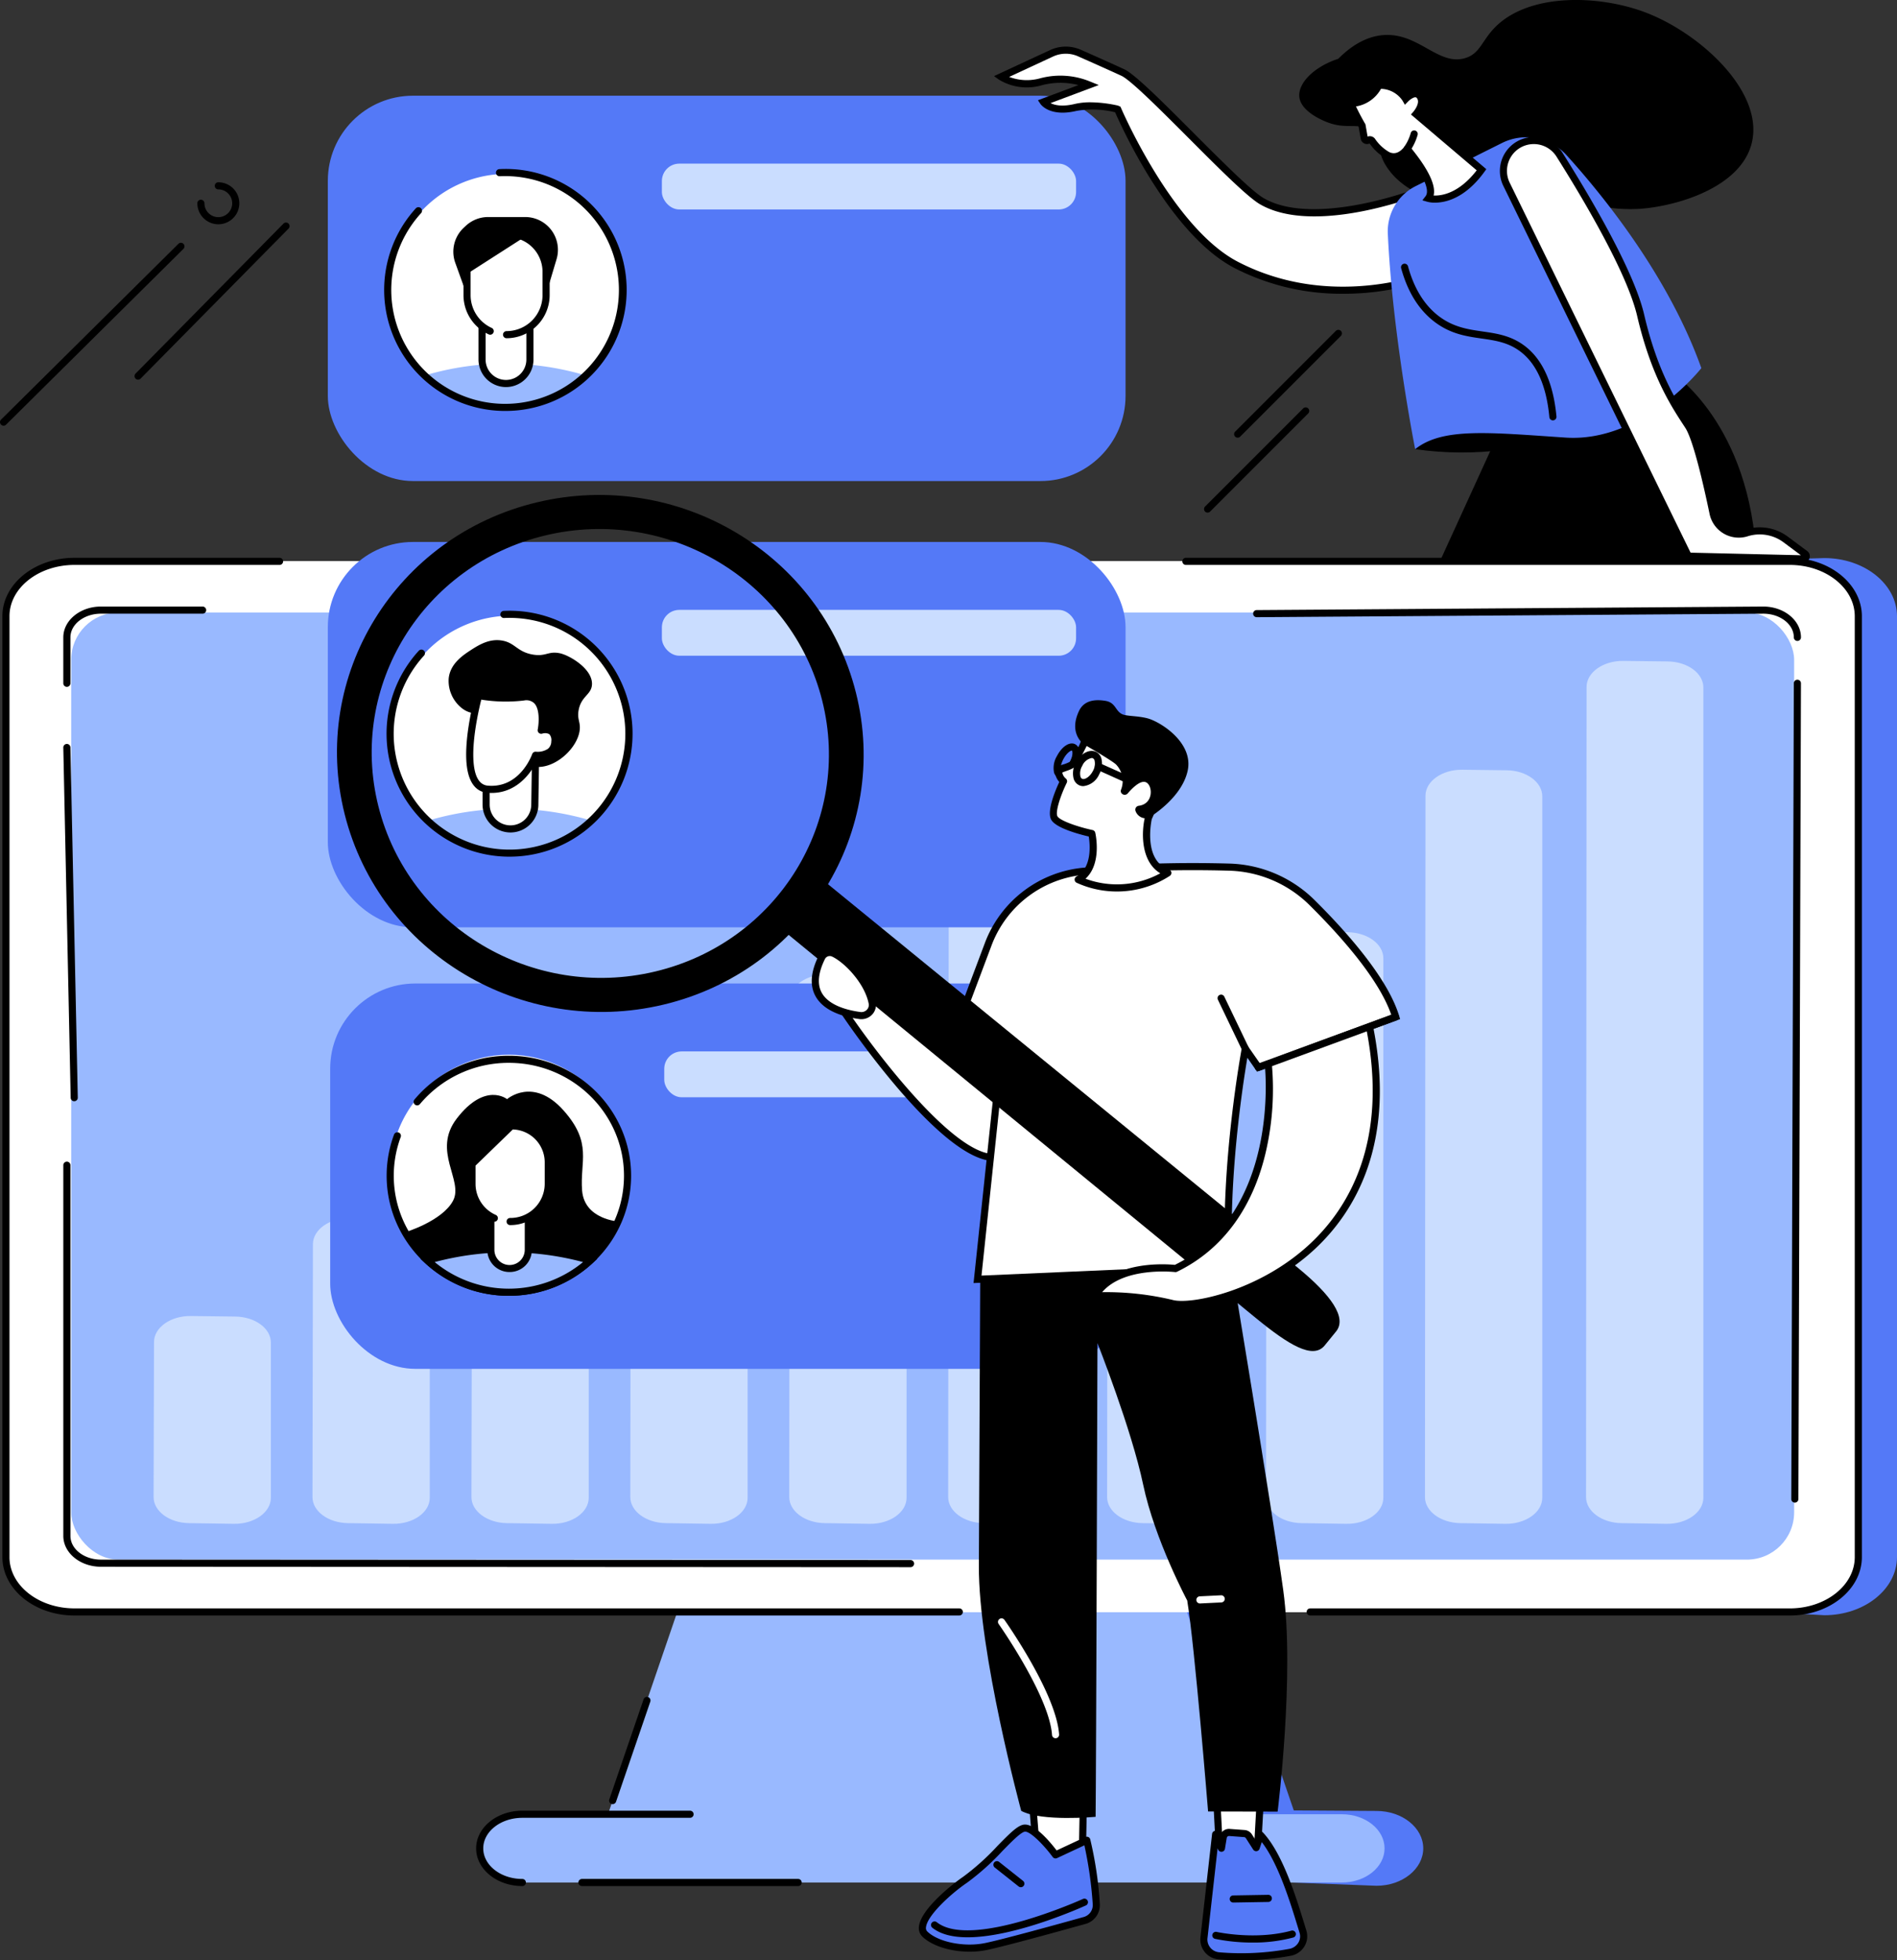 <svg xmlns="http://www.w3.org/2000/svg" width="426.642" height="440.718" viewBox="0 0 426.642 440.718">
  <rect x="0" y="0" width="426.642" height="440.718" fill="#333333" stroke="none"/>
  <g id="Performance_rating" data-name="Performance rating" transform="translate(-2448.458 -192.109)">
    <g id="Group_97" data-name="Group 97" transform="translate(2448.992 317.511)">
      <g id="Group_77" data-name="Group 77" transform="translate(0 0)">
        <path id="Path_152" data-name="Path 152" d="M2507,439.025l378.875-11.7c9.011,0,16.341,5.863,16.341,13.069V651.92c0,7.206-7.33,13.069-16.341,13.069l-136.9-7.416,17.576,51.3,18.6.117c5.8,0,10.517,3.773,10.517,8.411s-4.717,8.411-10.517,8.411l-155.743-5.941c-5.8,0,5.053-54.887,5.053-54.887S2497.991,439.025,2507,439.025Z" transform="translate(-2476.11 -427.265)" fill="#5479f7"/>
        <path id="Path_153" data-name="Path 153" d="M2726.944,822.2h96.615l27.409,80.007H2699.536Z" transform="translate(-2566.147 -611.513)" fill="#99b9ff"/>
        <path id="Path_154" data-name="Path 154" d="M2665.379,664.9h-199c-8.515,0-15.417-5.52-15.417-12.33V441.041c0-6.809,6.9-12.33,15.417-12.33h385.775c8.515,0,15.417,5.521,15.417,12.33V652.566c0,6.81-6.9,12.33-15.417,12.33H2665.379Z" transform="translate(-2450.159 -427.911)" fill="#fff"/>
        <path id="Path_155" data-name="Path 155" d="M2660.312,956.781h184.323c5.3,0,9.593,3.435,9.593,7.672s-4.295,7.672-9.593,7.672H2660.312c-5.3,0-9.593-3.435-9.593-7.672S2655.015,956.781,2660.312,956.781Z" transform="translate(-2543.369 -674.312)" fill="#99b9ff"/>
        <g id="Group_76" data-name="Group 76" transform="translate(136.459 256.11)">
          <path id="Path_156" data-name="Path 156" d="M2706.792,931.344l7.7-22.48Z" transform="translate(-2705.992 -908.064)" fill="#fff"/>
          <path id="Path_157" data-name="Path 157" d="M2706.092,931.444a.8.8,0,0,1-.757-1.06l7.7-22.48a.8.8,0,1,1,1.513.518l-7.7,22.48A.8.8,0,0,1,2706.092,931.444Z" transform="translate(-2705.292 -907.363)"/>
        </g>
        <path id="Path_158" data-name="Path 158" d="M2659.613,972.225c-5.731,0-10.393-3.8-10.393-8.472s4.662-8.472,10.393-8.472h37.718a.8.8,0,0,1,0,1.6h-37.718c-4.849,0-8.792,3.083-8.792,6.872s3.944,6.872,8.792,6.872a.8.8,0,0,1,0,1.6Z" transform="translate(-2542.669 -673.612)"/>
        <path id="Path_159" data-name="Path 159" d="M2741.761,985.648h-48.622a.8.8,0,0,1,0-1.6h48.622a.8.8,0,1,1,0,1.6Z" transform="translate(-2562.789 -687.035)"/>
        <path id="Path_160" data-name="Path 160" d="M2665.379,664.9h-199c-8.515,0-15.417-5.52-15.417-12.33V441.041c0-6.809,6.9-12.33,15.417-12.33h385.775c8.515,0,15.417,5.521,15.417,12.33V652.566c0,6.81-6.9,12.33-15.417,12.33H2665.379Z" transform="translate(-2450.159 -427.911)" fill="#fff"/>
        <path id="Path_161" data-name="Path 161" d="M2665.379,664.9h-199c-8.515,0-15.417-5.52-15.417-12.33V441.041c0-6.809,6.9-12.33,15.417-12.33h385.775c8.515,0,15.417,5.521,15.417,12.33V652.566c0,6.81-6.9,12.33-15.417,12.33H2665.379Z" transform="translate(-2450.159 -427.911)" fill="#fff"/>
        <path id="Path_162" data-name="Path 162" d="M3083.6,665H2975.745a.8.8,0,0,1,0-1.6H3083.6c8.06,0,14.618-5.172,14.618-11.53V440.341c0-6.358-6.558-11.53-14.618-11.53H2947.788a.8.8,0,0,1,0-1.6H3083.6c8.942,0,16.218,5.89,16.218,13.13V651.867C3099.82,659.107,3092.544,665,3083.6,665Z" transform="translate(-2681.61 -427.211)"/>
        <path id="Path_163" data-name="Path 163" d="M2664.679,665h-199c-8.942,0-16.217-5.89-16.217-13.13V440.341c0-7.24,7.276-13.13,16.217-13.13H2511.8a.8.8,0,0,1,0,1.6h-46.126c-8.06,0-14.617,5.172-14.617,11.53V651.867c0,6.358,6.557,11.53,14.617,11.53h199a.8.8,0,1,1,0,1.6Z" transform="translate(-2449.459 -427.211)"/>
      </g>
      <g id="Group_80" data-name="Group 80" transform="translate(13.704 10.96)">
        <g id="Group_78" data-name="Group 78" transform="translate(1.775 1.336)">
          <rect id="Rectangle_6" data-name="Rectangle 6" width="387.494" height="212.926" rx="10.63" fill="#99b9ff"/>
        </g>
        <g id="Group_79" data-name="Group 79">
          <path id="Path_164" data-name="Path 164" d="M2665.7,772.885h0l-182.08-.094c-4.668,0-8.466-3.109-8.466-6.931V682.516a.8.8,0,1,1,1.6,0V765.86c0,2.939,3.081,5.331,6.866,5.331l182.08.094a.8.8,0,0,1,0,1.6Z" transform="translate(-2475.151 -556.925)"/>
          <path id="Path_165" data-name="Path 165" d="M3204.545,663.6h0a.8.8,0,0,1-.8-.8l.575-183.4a.791.791,0,0,1,.8-.8.8.8,0,0,1,.8.8l-.575,183.4A.8.8,0,0,1,3204.545,663.6Z" transform="translate(-2815.118 -462.151)"/>
          <path id="Path_166" data-name="Path 166" d="M3099.247,455.49a.8.8,0,0,1-.8-.8c0-2.939-3.08-5.33-6.866-5.33l-113.931.792h-.005a.8.8,0,0,1-.006-1.6l113.937-.792c4.674,0,8.472,3.109,8.472,6.93A.8.8,0,0,1,3099.247,455.49Z" transform="translate(-2709.245 -447.759)"/>
          <path id="Path_167" data-name="Path 167" d="M2475.951,465.811a.8.8,0,0,1-.8-.8V454.689c0-3.821,3.8-6.93,8.466-6.93h22.865a.8.8,0,1,1,0,1.6h-22.865c-3.785,0-6.866,2.391-6.866,5.33v10.321A.8.8,0,0,1,2475.951,465.811Z" transform="translate(-2475.151 -447.759)"/>
          <path id="Path_168" data-name="Path 168" d="M2477.608,585.988a.8.8,0,0,1-.8-.783l-1.657-78.724a.8.8,0,0,1,1.6-.034l1.657,78.724a.8.8,0,0,1-.783.817Z" transform="translate(-2475.151 -474.778)"/>
        </g>
      </g>
      <g id="Group_96" data-name="Group 96" transform="translate(34.01 23.178)">
        <g id="Group_81" data-name="Group 81" transform="translate(0 147.277)">
          <path id="Path_169" data-name="Path 169" d="M2531.281,793.5l-10.092-.154c-4.434-.068-7.978-2.677-7.969-5.868l.094-34.851c.009-3.269,3.734-5.9,8.277-5.845l10,.119c4.443.053,8.006,2.657,8.006,5.855v34.891C2539.594,790.929,2535.843,793.568,2531.281,793.5Z" transform="translate(-2513.22 -746.779)" fill="#caddff"/>
        </g>
        <g id="Group_82" data-name="Group 82" transform="translate(35.738 125.277)">
          <path id="Path_170" data-name="Path 170" d="M2598.287,774.253l-10.1-.154c-4.433-.068-7.975-2.674-7.969-5.864l.1-56.852c.006-3.27,3.732-5.9,8.277-5.849l9.992.12c4.443.053,8.006,2.656,8.006,5.853V768.4C2606.6,771.685,2602.849,774.322,2598.287,774.253Z" transform="translate(-2580.221 -705.533)" fill="#caddff"/>
        </g>
        <g id="Group_83" data-name="Group 83" transform="translate(71.483 136.999)">
          <path id="Path_171" data-name="Path 171" d="M2665.3,784.507l-10.094-.154c-4.433-.068-7.976-2.675-7.969-5.866l.1-45.13c.007-3.27,3.733-5.9,8.277-5.848l9.994.12c4.443.053,8.006,2.657,8.006,5.854v45.169C2673.612,781.937,2669.861,784.576,2665.3,784.507Z" transform="translate(-2647.235 -727.509)" fill="#caddff"/>
        </g>
        <g id="Group_85" data-name="Group 85" transform="translate(107.22 93.356)">
          <g id="Group_84" data-name="Group 84">
            <path id="Path_172" data-name="Path 172" d="M2732.3,746.328l-10.1-.154c-4.431-.068-7.973-2.673-7.969-5.862l.111-88.773c0-3.271,3.731-5.906,8.277-5.852l9.989.12c4.443.053,8.005,2.658,8.005,5.856v88.813C2740.617,743.761,2736.866,746.4,2732.3,746.328Z" transform="translate(-2714.235 -645.688)" fill="#caddff"/>
          </g>
        </g>
        <g id="Group_86" data-name="Group 86" transform="translate(142.962 70.498)">
          <path id="Path_173" data-name="Path 173" d="M2799.313,726.332l-10.1-.154c-4.43-.068-7.972-2.672-7.969-5.861l.114-111.631c0-3.272,3.73-5.907,8.276-5.853l9.987.12c4.443.053,8.006,2.654,8.006,5.851V720.477C2807.627,723.76,2803.876,726.4,2799.313,726.332Z" transform="translate(-2781.243 -602.833)" fill="#caddff"/>
        </g>
        <g id="Group_88" data-name="Group 88" transform="translate(178.704 53.5)">
          <g id="Group_87" data-name="Group 87">
            <path id="Path_174" data-name="Path 174" d="M2866.323,711.463l-10.1-.154c-4.43-.068-7.972-2.672-7.969-5.86l.115-128.628c0-3.272,3.73-5.908,8.277-5.854l9.987.12c4.443.053,8.006,2.655,8.006,5.852V705.607C2874.636,708.891,2870.885,711.533,2866.323,711.463Z" transform="translate(-2848.252 -570.967)" fill="#caddff"/>
          </g>
        </g>
        <g id="Group_89" data-name="Group 89" transform="translate(214.448 90.756)">
          <path id="Path_175" data-name="Path 175" d="M2933.334,744.054l-10.1-.154c-4.431-.068-7.973-2.673-7.969-5.861l.112-91.373c0-3.271,3.73-5.906,8.277-5.851l9.988.119c4.443.053,8.006,2.659,8.006,5.856V738.2C2941.648,741.486,2937.9,744.123,2933.334,744.054Z" transform="translate(-2915.265 -640.813)" fill="#caddff"/>
        </g>
        <g id="Group_91" data-name="Group 91" transform="translate(250.19 60.88)">
          <g id="Group_90" data-name="Group 90">
            <path id="Path_176" data-name="Path 176" d="M3000.344,717.919l-10.1-.154c-4.43-.068-7.972-2.672-7.969-5.86l.115-121.249c0-3.271,3.73-5.907,8.277-5.852l9.987.12c4.443.053,8.005,2.658,8.005,5.856v121.29C3008.657,715.352,3004.907,717.988,3000.344,717.919Z" transform="translate(-2982.273 -584.802)" fill="#caddff"/>
          </g>
        </g>
        <g id="Group_93" data-name="Group 93" transform="translate(285.931 24.467)">
          <g id="Group_92" data-name="Group 92">
            <path id="Path_177" data-name="Path 177" d="M3067.353,686.066l-10.1-.154c-4.43-.068-7.972-2.672-7.969-5.86l.117-157.661c0-3.272,3.729-5.908,8.277-5.853l9.985.12c4.443.053,8.006,2.658,8.006,5.855v157.7C3075.667,683.5,3071.916,686.135,3067.353,686.066Z" transform="translate(-3049.281 -516.536)" fill="#caddff"/>
          </g>
        </g>
        <g id="Group_95" data-name="Group 95" transform="translate(322.158)">
          <g id="Group_94" data-name="Group 94">
            <path id="Path_178" data-name="Path 178" d="M3135.271,664.662l-10.1-.154c-4.43-.068-7.971-2.671-7.969-5.859l.118-182.129c0-3.272,3.73-5.908,8.277-5.854l9.984.12c4.443.053,8.006,2.657,8.006,5.853v182.17C3143.583,662.092,3139.833,664.731,3135.271,664.662Z" transform="translate(-3117.198 -470.665)" fill="#caddff"/>
          </g>
        </g>
      </g>
    </g>
    <g id="Group_108" data-name="Group 108" transform="translate(2522.187 213.625)">
      <g id="Group_100" data-name="Group 100">
        <rect id="Rectangle_7" data-name="Rectangle 7" width="179.411" height="86.631" rx="19.15" fill="#5479f7"/>
        <rect id="Rectangle_8" data-name="Rectangle 8" width="93.155" height="10.308" rx="3.918" transform="translate(75.131 15.27)" fill="#caddff"/>
        <g id="Group_99" data-name="Group 99" transform="translate(12.685 16.478)">
          <path id="Path_179" data-name="Path 179" d="M2613,291.575a26.242,26.242,0,1,1,26.242,26.264A26.253,26.253,0,0,1,2613,291.575Z" transform="translate(-2611.646 -264.259)" fill="#fff"/>
          <path id="Path_180" data-name="Path 180" d="M2627.561,348.039a26.37,26.37,0,0,0,36.215,0,63.276,63.276,0,0,0-36.215,0Z" transform="translate(-2618.442 -301.626)" fill="#99b9ff"/>
          <g id="Group_98" data-name="Group 98" transform="translate(15.543 10.798)">
            <path id="Path_181" data-name="Path 181" d="M2659.745,284.756a7.36,7.36,0,0,0-3.989-1.173h-8.329a7.365,7.365,0,0,0-5.012,1.969l-.457.424a7.364,7.364,0,0,0-1.917,7.9l2.738,7.6,17.56-.11,2.478-8.3A7.367,7.367,0,0,0,2659.745,284.756Z" transform="translate(-2639.604 -283.583)"/>
            <path id="Path_182" data-name="Path 182" d="M2658.244,292.114l-.017-.008-12.844,8.234v4.779a8.869,8.869,0,0,0,3.374,6.966v7.522a5.384,5.384,0,0,0,10.769,0v-7.318a8.875,8.875,0,0,0,3.636-7.17v-5.235A8.593,8.593,0,0,0,2658.244,292.114Z" transform="translate(-2642.301 -287.56)" fill="#fff"/>
            <path id="Path_183" data-name="Path 183" d="M2656.393,343.4a6.191,6.191,0,0,1-6.184-6.184v-7.365h1.6v7.365a4.584,4.584,0,0,0,9.168,0v-7.134h1.6v7.134A6.191,6.191,0,0,1,2656.393,343.4Z" transform="translate(-2644.552 -305.174)"/>
            <path id="Path_184" data-name="Path 184" d="M2653.573,313.395a.8.8,0,0,1,0-1.6,8.1,8.1,0,0,0,8.089-8.089v-5.235a7.8,7.8,0,0,0-7.792-7.792h-8.386v13.028a8.112,8.112,0,0,0,4.741,7.367.8.8,0,1,1-.663,1.457,9.716,9.716,0,0,1-5.678-8.823V289.878a.8.8,0,0,1,.8-.8h9.186a9.4,9.4,0,0,1,9.392,9.393v5.235A9.7,9.7,0,0,1,2653.573,313.395Z" transform="translate(-2641.601 -286.147)"/>
          </g>
          <path id="Path_185" data-name="Path 185" d="M2637.658,317.731c-.2,0-.4,0-.6-.006a27.2,27.2,0,0,1-19.49-45.54.8.8,0,0,1,1.181,1.081,25.6,25.6,0,1,0,17.682-8.3.8.8,0,0,1-.074-1.6,27.2,27.2,0,1,1,1.3,54.362Z" transform="translate(-2610.464 -263.339)"/>
        </g>
      </g>
      <g id="Group_104" data-name="Group 104" transform="translate(0 100.325)">
        <rect id="Rectangle_9" data-name="Rectangle 9" width="179.411" height="86.631" rx="19.15" fill="#5479f7"/>
        <rect id="Rectangle_10" data-name="Rectangle 10" width="93.155" height="10.308" rx="3.918" transform="translate(75.131 15.27)" fill="#caddff"/>
        <g id="Group_103" data-name="Group 103" transform="translate(13.232 15.467)">
          <path id="Path_186" data-name="Path 186" d="M2614.042,478.228a26.693,26.693,0,1,1,26.694,26.716,26.7,26.7,0,0,1-26.694-26.716Z" transform="translate(-2612.681 -450.456)" fill="#fff"/>
          <path id="Path_187" data-name="Path 187" d="M2628.857,535.663a26.822,26.822,0,0,0,36.837,0,64.366,64.366,0,0,0-36.837,0Z" transform="translate(-2619.594 -488.466)" fill="#99b9ff"/>
          <g id="Group_102" data-name="Group 102" transform="translate(13.918 6.606)">
            <path id="Path_188" data-name="Path 188" d="M2660.066,478.776l-.016-.008-13.065,8.375V492a9.021,9.021,0,0,0,3.432,7.085v7.651a5.477,5.477,0,1,0,10.954,0V499.3a9.027,9.027,0,0,0,3.7-7.293v-5.326A8.742,8.742,0,0,0,2660.066,478.776Z" transform="translate(-2641.971 -469.78)" fill="#fff"/>
            <path id="Path_189" data-name="Path 189" d="M2658.2,527.784a6.284,6.284,0,0,1-6.277-6.277v-7.491h1.6v7.491a4.677,4.677,0,0,0,9.354,0l.166-11.092,1.6.024-.166,11.081A6.282,6.282,0,0,1,2658.2,527.784Z" transform="translate(-2644.273 -484.546)"/>
            <path id="Path_190" data-name="Path 190" d="M2645.664,483.584c-.8.517-.654,2.392-.644,2.393s1.715-4.391-.067-6.634c-1.033-1.3-2.251-.638-4.116-1.94a7.818,7.818,0,0,1-3.214-6.923c.366-3.334,3.257-5.211,5.08-6.395s3.986-2.41,6.515-2.129c3.3.368,3.633,2.565,7.3,3.2,2.983.514,3.43-.824,6.054-.3,2.188.433,7.531,3.557,7.264,7.115-.17,2.258-2.433,2.527-3,5.711-.341,1.911.348,2.519.274,4.091-.185,3.9-4.828,8.543-9.205,8.655C2651.966,490.575,2647.561,482.359,2645.664,483.584Z" transform="translate(-2637.584 -461.917)"/>
            <g id="Group_101" data-name="Group 101" transform="translate(3.963 11.649)">
              <path id="Path_191" data-name="Path 191" d="M2661.317,498.687s4.178.469,4.344-3.1-3.068-2.526-3.068-2.526,1.662-8.156-3.96-7.479a33.093,33.093,0,0,1-10.1-.325s-2.2,7.937-2,14.07c.121,3.7,1.114,6.741,3.991,6.99,7.877.683,10.8-7.629,10.8-7.629Z" transform="translate(-2645.714 -484.456)" fill="#fff"/>
              <path id="Path_192" data-name="Path 192" d="M2650.725,506.456c-.317,0-.642-.014-.976-.043-2.044-.177-4.524-1.667-4.721-7.761-.2-6.184,1.94-13.981,2.031-14.31a.8.8,0,0,1,.945-.567,32.646,32.646,0,0,0,9.835.312,4.089,4.089,0,0,1,3.7,1.165c1.521,1.649,1.466,4.571,1.3,6.163a2.936,2.936,0,0,1,1.841.556,3.286,3.286,0,0,1,1.081,2.952,3.755,3.755,0,0,1-1.282,2.808,5.323,5.323,0,0,1-3.335,1.075C2660.32,500.651,2657.212,506.456,2650.725,506.456Zm-2.31-20.975c-.521,2.066-1.948,8.23-1.789,13.119.129,3.95,1.226,6.043,3.26,6.219.287.025.568.037.841.037,6.525,0,9.027-6.832,9.135-7.135a.8.8,0,0,1,.841-.529h0a4.166,4.166,0,0,0,2.739-.682,2.194,2.194,0,0,0,.719-1.661,1.967,1.967,0,0,0-.454-1.606,2.042,2.042,0,0,0-1.569-.122.8.8,0,0,1-1.03-.921c.233-1.154.554-4.458-.747-5.865a2.55,2.55,0,0,0-2.333-.66A34.807,34.807,0,0,1,2648.416,485.481Z" transform="translate(-2645.014 -483.756)"/>
            </g>
          </g>
          <path id="Path_193" data-name="Path 193" d="M2639.128,504.819a27.638,27.638,0,0,1-20.414-46.294.8.8,0,0,1,1.181,1.081,26.05,26.05,0,1,0,18-8.445.8.8,0,1,1-.075-1.6,27.644,27.644,0,1,1,1.313,55.256Z" transform="translate(-2611.491 -449.533)"/>
        </g>
      </g>
      <g id="Group_107" data-name="Group 107" transform="translate(0.531 199.589)">
        <rect id="Rectangle_11" data-name="Rectangle 11" width="179.411" height="86.631" rx="19.15" fill="#5479f7"/>
        <rect id="Rectangle_12" data-name="Rectangle 12" width="93.155" height="10.308" rx="3.918" transform="translate(75.131 15.27)" fill="#caddff"/>
        <g id="Group_106" data-name="Group 106" transform="translate(12.698 16.243)">
          <path id="Path_194" data-name="Path 194" d="M2612.985,664.769a26.694,26.694,0,1,1,26.689,26.182,26.439,26.439,0,0,1-26.689-26.182Z" transform="translate(-2612.185 -637.787)" fill="#fff"/>
          <path id="Path_195" data-name="Path 195" d="M2638.974,691.051c-15.157,0-27.489-12.1-27.489-26.982a26.457,26.457,0,0,1,1.663-9.262.8.8,0,0,1,1.5.558,24.867,24.867,0,0,0-1.562,8.7c0,14,11.614,25.381,25.889,25.381s25.889-11.386,25.889-25.381-11.614-25.382-25.889-25.382a26.02,26.02,0,0,0-20.007,9.273.8.8,0,1,1-1.226-1.028,27.618,27.618,0,0,1,21.233-9.845c15.158,0,27.489,12.1,27.489,26.982S2654.132,691.051,2638.974,691.051Z" transform="translate(-2611.485 -637.087)"/>
          <path id="Path_196" data-name="Path 196" d="M2628.7,721.074a27.038,27.038,0,0,0,36.616,0,65.161,65.161,0,0,0-36.616,0Z" transform="translate(-2619.516 -675.051)" fill="#99b9ff"/>
          <path id="Path_197" data-name="Path 197" d="M2659.634,704.7h0a4.173,4.173,0,0,1-4.213-4.132V679.492h8.425v21.072a4.173,4.173,0,0,1-4.212,4.132Z" transform="translate(-2631.986 -656.874)" fill="#fff"/>
          <path id="Path_198" data-name="Path 198" d="M2659.154,674.456c-.529-6.545,2.414-10.631-4.183-18.026-6.831-7.657-12.692-2.523-12.692-2.523s-4.885-3.979-11.3,4.341c-5.659,7.343,1.588,13.923-.848,18.494s-10.7,7.065-10.7,7.065,2.648,5.2,5.931,7.481h34.844s7.2-7.688,7.2-9.87C2667.415,681.417,2659.684,681,2659.154,674.456Z" transform="translate(-2615.196 -644.149)"/>
          <g id="Group_105" data-name="Group 105" transform="translate(7.614 42.598)">
            <path id="Path_199" data-name="Path 199" d="M2628.7,721.074a27.038,27.038,0,0,0,36.616,0,65.161,65.161,0,0,0-36.616,0Z" transform="translate(-2627.13 -717.649)" fill="#99b9ff"/>
            <path id="Path_200" data-name="Path 200" d="M2645.635,728.316a27.653,27.653,0,0,1-18.851-7.354l-1.023-.947,1.334-.405a65.959,65.959,0,0,1,37.082,0l1.334.405-1.024.947A27.653,27.653,0,0,1,2645.635,728.316Zm-16.681-7.58a26.257,26.257,0,0,0,33.363,0,64.73,64.73,0,0,0-33.363,0Z" transform="translate(-2625.76 -716.949)"/>
          </g>
          <path id="Path_201" data-name="Path 201" d="M2656.332,666.637h-.293l-8.573,8.454v4.636a8.379,8.379,0,0,0,4.243,7.258v7.581a4.213,4.213,0,0,0,8.425,0v-7.439a8.392,8.392,0,0,0,4.489-7.4v-4.957A8.214,8.214,0,0,0,2656.332,666.637Z" transform="translate(-2628.274 -650.875)" fill="#fff"/>
          <path id="Path_202" data-name="Path 202" d="M2658.934,716.8a4.979,4.979,0,0,1-5.013-4.932v-7.35a.8.8,0,1,1,1.6,0v7.35a3.413,3.413,0,0,0,6.825,0v-7.223a.8.8,0,0,1,1.6,0v7.223A4.978,4.978,0,0,1,2658.934,716.8Z" transform="translate(-2631.286 -668.178)"/>
          <path id="Path_203" data-name="Path 203" d="M2655.345,688.244a.8.8,0,0,1,0-1.6,7.707,7.707,0,0,0,7.779-7.616v-4.957a7.388,7.388,0,0,0-7.159-7.327h-.015l-8.384,8.129v4.155a7.63,7.63,0,0,0,4.554,6.933.8.8,0,0,1-.653,1.461,9.234,9.234,0,0,1-5.5-8.394v-4.494a.8.8,0,0,1,.243-.574l8.866-8.6a.8.8,0,0,1,.557-.226q.2,0,.4.009a8.984,8.984,0,0,1,8.69,8.925v4.957A9.309,9.309,0,0,1,2655.345,688.244Z" transform="translate(-2627.574 -650.175)"/>
        </g>
      </g>
    </g>
    <g id="Group_114" data-name="Group 114" transform="translate(2672.02 192.109)">
      <path id="Path_204" data-name="Path 204" d="M3015.582,229.029c4.458,7.607,14.921,9.1,17.268,9.367a27.454,27.454,0,0,0,18.481-4.852,36.623,36.623,0,0,0,21.752,5.5c8.259-.633,22.174-4.755,24.869-14.412,3.227-11.561-11.32-24.985-23.8-29.725-10.466-3.976-26.42-4.483-34.057,3.564-2.806,2.957-3.238,5.751-6.551,6.716-5.945,1.733-10.318-5.583-18.024-5.211-4.622.222-8.232,3.1-10.461,5.345-5.688,1.88-9.174,5.656-8.75,8.693.443,3.164,5.068,5.082,5.971,5.457,4.684,1.943,7.17-.018,9.945,2.017C3014.688,223.295,3013.691,225.8,3015.582,229.029Z" transform="translate(-2927.636 -192.109)"/>
      <g id="Group_109" data-name="Group 109" transform="translate(0 10.48)">
        <path id="Path_205" data-name="Path 205" d="M2963.926,245.256s-22.948,8.78-34.728,1.955c-5.538-3.209-26.816-26.877-31.256-28.926-2.7-1.246-6.891-3.11-9.762-4.379a7.592,7.592,0,0,0-6.271.059l-11.352,5.272a11.3,11.3,0,0,0,8.979,1.128,16.878,16.878,0,0,1,10.565.617l.229.093-10.248,3.832s1.728,2.546,7.263,1.219c2.923-.7,6.516-.237,9.259.356l.2.089s11.53,27.124,26.644,34.965c21.99,11.409,43.905,2.226,43.905,2.226Z" transform="translate(-2868.974 -212.457)" fill="#fff"/>
        <path id="Path_206" data-name="Path 206" d="M2946.025,267.317a52.469,52.469,0,0,1-24.334-5.772c-14.464-7.5-25.437-31.751-26.869-35.031a21.345,21.345,0,0,0-8.676-.311c-6,1.439-8.028-1.425-8.111-1.548l-.571-.842,9.108-3.406a16.284,16.284,0,0,0-8.222.032,12.04,12.04,0,0,1-9.643-1.252l-1.117-.8,12.6-5.85a8.394,8.394,0,0,1,6.931-.065c2.981,1.319,7.1,3.149,9.774,4.384,2.365,1.091,8.781,7.515,15.575,14.316,6.434,6.442,13.087,13.1,15.747,14.644,11.313,6.554,33.814-1.923,34.04-2.01l.9-.344,3.715,20.084-.595.249A58.2,58.2,0,0,1,2946.025,267.317Zm-56.748-43.042a29.726,29.726,0,0,1,6.112.723l.16.053.481.217.123.287c.114.269,11.594,26.951,26.275,34.569,19.417,10.074,38.992,3.757,42.629,2.427l-3.13-16.919c-4.446,1.576-23.738,7.814-34.514,1.57-2.842-1.647-9.271-8.083-16.077-14.9-6.4-6.4-13.008-13.022-15.113-13.994-2.667-1.231-6.774-3.058-9.75-4.374a6.8,6.8,0,0,0-5.61.053l-9.868,4.582a11.222,11.222,0,0,0,6.96.316,17.594,17.594,0,0,1,11.064.65l2.13.865-10.851,4.058c.924.464,2.623.869,5.477.185A15.16,15.16,0,0,1,2889.277,224.276Z" transform="translate(-2867.59 -211.757)"/>
      </g>
      <path id="Path_207" data-name="Path 207" d="M3093.916,361.888s-20.358,13.821-48.76,9.752c0,0,3.839-7.416,10.4-10.077S3093.916,361.888,3093.916,361.888Z" transform="translate(-2950.444 -270.662)"/>
      <path id="Path_208" data-name="Path 208" d="M3126.837,391.39c-1.265-31-19.137-42.43-19.137-42.43l-36.833,9.188-15.193,33.243Z" transform="translate(-2955.352 -265.297)"/>
      <path id="Path_209" data-name="Path 209" d="M3039.906,260.94l19.365-9.673a12.234,12.234,0,0,1,14.536,2.723c8.449,9.327,23,27.356,30.32,47.882,0,0-13.158,16.783-30.556,15.614s-27.656-2.288-33.807,2.6c0,0-5.12-25.733-6.153-48.46A11.381,11.381,0,0,1,3039.906,260.94Z" transform="translate(-2945.051 -219.11)" fill="#5479f7"/>
      <path id="Path_210" data-name="Path 210" d="M3073.358,338.472a.8.8,0,0,1-.8-.725c-.65-6.955-2.816-11.9-6.439-14.684-2.76-2.125-5.695-2.546-8.8-2.992-3.327-.477-6.767-.972-10.284-3.525-3.689-2.677-6.317-6.811-7.811-12.287a.8.8,0,0,1,1.544-.421c1.395,5.116,3.819,8.956,7.206,11.414,3.2,2.32,6.438,2.786,9.573,3.236,3.175.456,6.458.928,9.551,3.308,3.989,3.071,6.363,8.388,7.056,15.8a.8.8,0,0,1-.722.871A.73.73,0,0,1,3073.358,338.472Z" transform="translate(-2947.663 -243.967)"/>
      <g id="Group_110" data-name="Group 110" transform="translate(113.764 30.787)">
        <path id="Path_211" data-name="Path 211" d="M3123.957,344.777l-40.893-83.6a6.834,6.834,0,0,1,3.112-9.13h0a6.833,6.833,0,0,1,8.807,2.481c5.455,8.644,15.9,26.046,18.247,36.08,3.209,13.731,7.871,20.529,10.727,24.9,1.844,2.824,4.153,12.854,5.558,19.6a5.907,5.907,0,0,0,7.557,4.435l.012,0a9.753,9.753,0,0,1,8.75,1.475l4.4,3.27a.609.609,0,0,1-.378,1.1Z" transform="translate(-3081.571 -250.531)" fill="#fff"/>
        <path id="Path_212" data-name="Path 212" d="M3149.174,345.479h-.034l-26.384-.617-.214-.437-40.893-83.6a7.635,7.635,0,0,1,13.315-7.428c5.848,9.266,16.008,26.307,18.349,36.325,3.064,13.11,7.424,19.769,10.309,24.175l.308.471c1.862,2.851,4.112,12.384,5.672,19.878a5.106,5.106,0,0,0,6.532,3.835,10.586,10.586,0,0,1,9.48,1.592l4.4,3.27a1.408,1.408,0,0,1-.839,2.539Zm-25.409-2.194,24.811.58-3.915-2.911a8.975,8.975,0,0,0-8.033-1.354,6.706,6.706,0,0,1-8.593-5.031c-2.166-10.4-4.1-17.268-5.445-19.329l-.308-.47c-2.947-4.5-7.4-11.3-10.529-24.687-2.288-9.79-12.35-26.654-18.144-35.835a6.034,6.034,0,0,0-10.524,5.871Z" transform="translate(-3080.874 -249.828)"/>
      </g>
      <g id="Group_113" data-name="Group 113" transform="translate(78.958 18.366)">
        <g id="Group_112" data-name="Group 112">
          <g id="Group_111" data-name="Group 111">
            <path id="Path_213" data-name="Path 213" d="M3032.637,234.529c.031-.034,2.01-2.3.924-3.959s-3.259.542-3.259.542a6.859,6.859,0,0,0-6.026-3.066,7.149,7.149,0,0,1-6.357,4.043,54.777,54.777,0,0,0,2.584,5.019l.5,2.842a.623.623,0,0,0,.93.429h0a.644.644,0,0,1,.84.17,10.488,10.488,0,0,0,3.558,3.269c1.683.755,3.191-.021,4.324-1.47,2.67,3.237,6.613,8.744,4.774,11.127,0,0,6.009,1.74,11.948-6.43Z" transform="translate(-3016.692 -227.242)" fill="#fff"/>
            <path id="Path_214" data-name="Path 214" d="M3035.828,253.734a6.5,6.5,0,0,1-1.7-.192l-1.129-.327.718-.931c1.035-1.34-.521-4.829-4.173-9.407a4.018,4.018,0,0,1-4.619.97,10.736,10.736,0,0,1-3.79-3.414,1.423,1.423,0,0,1-2-1.046l-.474-2.7a55.243,55.243,0,0,1-2.553-4.977l-.494-1.127,1.23.005h.031a6.359,6.359,0,0,0,5.59-3.566l.2-.464.507-.014a7.693,7.693,0,0,1,6.182,2.7,3.486,3.486,0,0,1,2.257-.794,2.034,2.034,0,0,1,1.537.977c1.012,1.545.127,3.334-.5,4.275l14.73,12.508-.437.6C3042.6,252.8,3038.174,253.734,3035.828,253.734Zm-.3-1.6c1.745.081,5.639-.439,9.686-5.666l-14.789-12.557.542-.61c.034-.04,1.584-1.876.854-2.991-.158-.242-.29-.254-.354-.261-.508-.05-1.361.613-1.664.923l-.737.755-.528-.914a6,6,0,0,0-4.85-2.664,7.9,7.9,0,0,1-5.626,3.958c.445.929,1.171,2.375,2.06,3.9l.072.124.483,2.754a1.446,1.446,0,0,1,1.658.482,9.615,9.615,0,0,0,3.249,3.024c1.18.529,2.314.114,3.367-1.233l.614-.785.634.769C3034.3,246.117,3036.089,249.8,3035.525,252.133Z" transform="translate(-3015.619 -226.542)"/>
          </g>
          <path id="Path_215" data-name="Path 215" d="M3041.092,252.012a.8.8,0,0,1-.611-1.315,10.743,10.743,0,0,0,1.423-3.081.8.8,0,0,1,1.535.45,12.1,12.1,0,0,1-1.734,3.662A.8.8,0,0,1,3041.092,252.012Z" transform="translate(-3027.132 -236.107)"/>
        </g>
      </g>
    </g>
    <g id="Group_115" data-name="Group 115" transform="translate(2448.458 233.088)">
      <path id="Path_216" data-name="Path 216" d="M2449.258,335.559a.8.8,0,0,1-.563-1.368l39.89-39.521a.8.8,0,0,1,1.126,1.137l-39.889,39.52A.8.8,0,0,1,2449.258,335.559Z" transform="translate(-2448.458 -280.836)"/>
      <path id="Path_217" data-name="Path 217" d="M2505.981,321.228a.8.8,0,0,1-.57-1.362l33.27-33.72a.8.8,0,1,1,1.139,1.124l-33.27,33.72A.8.8,0,0,1,2505.981,321.228Z" transform="translate(-2474.925 -276.855)"/>
      <path id="Path_218" data-name="Path 218" d="M2536.385,278.376a4.726,4.726,0,0,1-4.72-4.72.8.8,0,1,1,1.6,0,3.12,3.12,0,1,0,3.12-3.12.8.8,0,0,1,0-1.6,4.72,4.72,0,0,1,0,9.44Z" transform="translate(-2487.283 -268.936)"/>
      <path id="Path_219" data-name="Path 219" d="M2969.616,355.372a.8.8,0,0,1-.565-1.365l22.647-22.648a.8.8,0,0,1,1.131,1.132l-22.647,22.647A.8.8,0,0,1,2969.616,355.372Z" transform="translate(-2691.261 -297.954)"/>
      <path id="Path_220" data-name="Path 220" d="M2956.941,387.482a.8.8,0,0,1-.566-1.366l22.043-22.044a.8.8,0,1,1,1.131,1.131l-22.043,22.044A.8.8,0,0,1,2956.941,387.482Z" transform="translate(-2685.347 -313.218)"/>
    </g>
    <g id="Group_133" data-name="Group 133" transform="translate(2524.244 303.381)">
      <g id="Group_120" data-name="Group 120" transform="translate(130.867 171.503)">
        <g id="Group_116" data-name="Group 116" transform="translate(66.193 120.695)">
          <path id="Path_221" data-name="Path 221" d="M2971.255,950.839l-.677,12.151-8.348,1.37-.743-14.331Z" transform="translate(-2960.687 -949.229)" fill="#fff"/>
          <path id="Path_222" data-name="Path 222" d="M2961.53,964.46a.8.8,0,0,1-.8-.759l-.743-14.331a.8.8,0,0,1,.865-.839l9.768.811a.8.8,0,0,1,.733.842l-.677,12.15a.8.8,0,0,1-.669.745l-8.348,1.37A.825.825,0,0,1,2961.53,964.46Zm.1-14.258.649,12.523,6.833-1.121.6-10.732Z" transform="translate(-2959.987 -948.529)"/>
        </g>
        <g id="Group_117" data-name="Group 117" transform="translate(63.298 128.39)">
          <path id="Path_223" data-name="Path 223" d="M2959.465,992.2a60.328,60.328,0,0,0,15.976-.791,3.654,3.654,0,0,0,2.906-4.642c-1.787-5.8-4.92-16.8-9.574-21.742l-.945,2.851-1.642-2.56a1.339,1.339,0,0,0-1.031-.608l-3.318-.245a1.328,1.328,0,0,0-1.419,1.092l-.4,2.453-1.315-3.13-2.633,23.387A3.679,3.679,0,0,0,2959.465,992.2Z" transform="translate(-2955.259 -963.657)" fill="#5479f7"/>
          <path id="Path_224" data-name="Path 224" d="M2963.752,992.51c-1.948,0-3.656-.093-5.056-.215h0a4.492,4.492,0,0,1-4.122-4.8l2.636-23.411a.8.8,0,0,1,1.532-.22l.248.59a2.112,2.112,0,0,1,2.207-1.493l3.318.245a2.15,2.15,0,0,1,1.646.973l.737,1.149.417-1.259a.8.8,0,0,1,1.342-.3c4.465,4.742,7.538,14.8,9.374,20.8l.383,1.251a4.374,4.374,0,0,1-.441,3.55,4.572,4.572,0,0,1-3.084,2.114A61.43,61.43,0,0,1,2963.752,992.51Zm-4.918-1.81a59.4,59.4,0,0,0,15.761-.78,2.974,2.974,0,0,0,2.007-1.37,2.734,2.734,0,0,0,.28-2.25l-.384-1.256c-1.665-5.448-4.37-14.3-8.113-19.123l-.5,1.5a.8.8,0,0,1-1.433.18l-1.642-2.56a.545.545,0,0,0-.417-.242l-3.318-.245a.524.524,0,0,0-.571.423l-.4,2.453a.8.8,0,0,1-1.527.181l-.125-.3-2.29,20.335a2.884,2.884,0,0,0,2.668,3.048Z" transform="translate(-2954.559 -962.957)"/>
        </g>
        <path id="Path_225" data-name="Path 225" d="M2968.716,1008.492a41.991,41.991,0,0,1-8.479-.834.8.8,0,0,1,.352-1.561c.086.02,8.755,1.925,16.809-.282a.8.8,0,0,1,.423,1.544A34.782,34.782,0,0,1,2968.716,1008.492Z" transform="translate(-2893.619 -854.551)"/>
        <path id="Path_226" data-name="Path 226" d="M2967.759,992.47a.8.8,0,0,1-.013-1.6l7.885-.133a.8.8,0,0,1,.027,1.6l-7.885.133Z" transform="translate(-2897.047 -847.528)"/>
        <g id="Group_118" data-name="Group 118" transform="translate(24.46 117)">
          <path id="Path_227" data-name="Path 227" d="M2895.079,943.1l-.344,17.7-10.105.5-1.384-17.615Z" transform="translate(-2882.446 -942.302)" fill="#fff"/>
          <path id="Path_228" data-name="Path 228" d="M2883.929,961.4a.8.8,0,0,1-.8-.738l-1.384-17.614a.8.8,0,0,1,.759-.862l11.833-.581a.8.8,0,0,1,.84.815l-.345,17.7a.8.8,0,0,1-.761.783l-10.1.5Zm-.521-17.656,1.258,16.018,8.583-.421.313-16.1Z" transform="translate(-2881.746 -941.602)"/>
        </g>
        <g id="Group_119" data-name="Group 119" transform="translate(0 127.411)">
          <path id="Path_229" data-name="Path 229" d="M2876.493,979.735a3.561,3.561,0,0,1-2.634,3.649c-5.741,1.6-18.676,5.172-22.381,5.9-4.808.94-10.837-.212-13.54-2.845s5.248-9.623,9.06-12.212c5.661-3.846,10.913-11.155,13.252-11.587s7.079,6,7.079,6l7.034-3.29A84.548,84.548,0,0,1,2876.493,979.735Z" transform="translate(-2836.588 -961.818)" fill="#5479f7"/>
          <path id="Path_230" data-name="Path 230" d="M2847.306,989.706c-4.214,0-8.457-1.281-10.626-3.394a2.654,2.654,0,0,1-.778-2.21c.342-3.891,7.475-9.558,9.946-11.237a54.578,54.578,0,0,0,7.732-6.954c2.812-2.871,4.469-4.508,5.824-4.758,2.388-.442,5.954,3.8,7.473,5.788l6.446-3.015a.8.8,0,0,1,1.113.521,84.538,84.538,0,0,1,2.156,14.537,4.385,4.385,0,0,1-3.217,4.474c-5.5,1.533-18.692,5.178-22.443,5.911A19.007,19.007,0,0,1,2847.306,989.706Zm12.5-26.99a.594.594,0,0,0-.113.01c-.923.171-2.981,2.272-4.972,4.3a55.7,55.7,0,0,1-7.977,7.158c-3.731,2.534-9.021,7.437-9.251,10.053a1.053,1.053,0,0,0,.3.924c2.423,2.36,8.178,3.541,12.829,2.632,3.695-.722,16.84-4.354,22.319-5.882A2.777,2.777,0,0,0,2875,979.09h0a89.116,89.116,0,0,0-1.881-13.3l-6.146,2.874a.8.8,0,0,1-.982-.25C2863.908,965.6,2861,962.715,2859.809,962.715Z" transform="translate(-2835.889 -961.12)"/>
        </g>
        <path id="Path_231" data-name="Path 231" d="M2849.252,1001.035c-3.187,0-5.991-.6-7.935-2.14a.8.8,0,0,1,.995-1.253c7.724,6.13,32.621-5.111,32.871-5.225a.8.8,0,1,1,.664,1.456C2875.03,994.245,2859.987,1001.035,2849.252,1001.035Z" transform="translate(-2838.281 -848.279)"/>
        <path id="Path_232" data-name="Path 232" d="M2873.5,982.409a.794.794,0,0,1-.5-.173l-5.374-4.259a.8.8,0,0,1,.994-1.254l5.373,4.259a.8.8,0,0,1-.5,1.427Z" transform="translate(-2850.56 -840.909)"/>
        <path id="Path_233" data-name="Path 233" d="M2917.713,722.252s9.3,55.731,11.929,74.685-1.26,49.817-1.26,49.817l-15.639-.032s-3-37.148-4.691-47.422c0,0-7.314-13.681-9.914-26.075s-10.274-31.8-10.274-31.8-.3,98.735-.419,106.5c0,0-12.2,1.13-16.728-1.339,0,0-9.631-35.524-9.527-55.114s.323-68.615.323-68.615Z" transform="translate(-2847.694 -722.252)"/>
        <path id="Path_234" data-name="Path 234" d="M2953.733,866.326a.8.8,0,0,1-.039-1.6l4.769-.234a.8.8,0,0,1,.078,1.6l-4.768.234Z" transform="translate(-2890.503 -788.622)" fill="#fff"/>
        <path id="Path_235" data-name="Path 235" d="M2882.216,901.175a.8.8,0,0,1-.8-.744c-.618-8.746-11.886-24.779-12-24.94a.8.8,0,1,1,1.306-.924c.475.672,11.64,16.563,12.29,25.751a.8.8,0,0,1-.742.854Z" transform="translate(-2851.466 -793.165)" fill="#fff"/>
      </g>
      <g id="Group_123" data-name="Group 123" transform="translate(113.512 82.76)">
        <g id="Group_121" data-name="Group 121" transform="translate(0 6.37)">
          <path id="Path_236" data-name="Path 236" d="M2848.953,569.32c-17.891,32.609-16.187,46.979-41.388,13.345l-2.712,13.283s48.075,71.475,39.556,2.112Z" transform="translate(-2804.053 -568.52)" fill="#fff"/>
          <path id="Path_237" data-name="Path 237" d="M2837.665,628.435c-12.008,0-33.226-31.328-34.177-32.741a.8.8,0,0,1-.119-.606l2.712-13.283a.8.8,0,0,1,1.424-.319c10.458,13.958,16.062,19.255,20.052,18.885,4.046-.377,7.284-6.959,12.186-16.921,2.2-4.47,4.693-9.536,7.809-15.215a.8.8,0,0,1,1.492.51l-4.526,28.629c2.274,18.609.712,28.654-4.777,30.7A5.907,5.907,0,0,1,2837.665,628.435ZM2805,595.079c6.835,10.1,25.738,34.65,34.177,31.5,3.189-1.19,6.425-7.208,3.734-29.12a.838.838,0,0,1,0-.222l3.806-24.078c-2.1,4-3.906,7.667-5.546,11-5.324,10.818-8.537,17.348-13.474,17.807-4.585.427-9.988-4.34-20.412-18.1Z" transform="translate(-2803.353 -567.819)"/>
        </g>
        <g id="Group_122" data-name="Group 122" transform="translate(25.698)">
          <path id="Path_238" data-name="Path 238" d="M2913.844,647.682l-56.56,2.474,5.812-54.992-9.639-3.781,6.321-16.8a25.387,25.387,0,0,1,21.684-16.191,290.824,290.824,0,0,1,32.287-.9,27.682,27.682,0,0,1,18.753,7.959c6.892,6.827,16.268,17.266,18.832,25.723l-30.885,11.344-2.939-4.216S2912.554,624.473,2913.844,647.682Z" transform="translate(-2852.43 -556.578)" fill="#fff"/>
          <path id="Path_239" data-name="Path 239" d="M2855.493,650.295l5.845-55.31-9.806-3.846,6.6-17.541a26.29,26.29,0,0,1,22.365-16.706,291.058,291.058,0,0,1,32.376-.907,28.353,28.353,0,0,1,19.3,8.191c7.26,7.193,16.456,17.553,19.034,26.059l.219.722-32.173,11.817-2.184-3.133c-1.086,6.427-4.391,28.018-3.319,47.294l.045.808Zm-1.907-60.069,9.471,3.715-5.778,54.674,54.825-2.4c-1.125-22.843,3.671-48.512,3.72-48.771l.354-1.87,3.675,5.272,29.583-10.866c-2.771-8.054-11.475-17.81-18.4-24.669a26.761,26.761,0,0,0-18.211-7.728,289.391,289.391,0,0,0-32.2.9,24.683,24.683,0,0,0-21,15.675Z" transform="translate(-2851.532 -555.877)"/>
        </g>
        <path id="Path_240" data-name="Path 240" d="M2968.082,624.266a.8.8,0,0,1-.722-.454l-5.443-11.342a.8.8,0,1,1,1.443-.692l5.443,11.342a.8.8,0,0,1-.721,1.146Z" transform="translate(-2877.303 -581.749)"/>
      </g>
      <g id="Group_127" data-name="Group 127" transform="translate(160.336 46.145)">
        <g id="Group_126" data-name="Group 126">
          <path id="Path_241" data-name="Path 241" d="M2894.388,513.256a1.618,1.618,0,0,1-.727-.167,1.734,1.734,0,0,1-.869-1.059,5.2,5.2,0,0,1,.652-3.755c1.122-2.148,2.836-3.263,4.075-2.65a1.733,1.733,0,0,1,.868,1.058,5.2,5.2,0,0,1-.651,3.755h0C2896.822,512.191,2895.512,513.256,2894.388,513.256Zm2.387-6.2c-.245,0-1.151.507-1.912,1.964-.772,1.478-.635,2.514-.487,2.641.189.05,1.145-.433,1.943-1.96.772-1.478.636-2.514.487-2.641A.107.107,0,0,0,2896.775,507.053Zm.253,3.015h0Z" transform="translate(-2891.848 -495.737)"/>
          <g id="Group_125" data-name="Group 125">
            <g id="Group_124" data-name="Group 124" transform="translate(0 5.785)">
              <path id="Path_242" data-name="Path 242" d="M2906.908,535.2a21.067,21.067,0,0,0,6.378-.989,20.779,20.779,0,0,0,5.076-2.393c-6.768-2.313-4.384-12.337-4.384-12.337,5.113-10.956,1.135-17.938-4.9-19.389-8.574-2.062-9.661,2.786-9.661,2.786-.649,1.3-2.165,4.336-2.751,4.685-.72.428-2.439.856-2.719,1.206s-.12,1.479.96,2.451c0,0-3.119,6.343-2.079,8.249s8.437,3.5,8.437,3.5,1.739,7.7-3.069,10.343a20.915,20.915,0,0,0,5.87,1.692A21.382,21.382,0,0,0,2906.908,535.2Z" transform="translate(-2891.826 -498.781)" fill="#fff"/>
              <path id="Path_243" data-name="Path 243" d="M2906.22,535.3a22.258,22.258,0,0,1-2.952-.2,21.689,21.689,0,0,1-6.094-1.757.8.8,0,0,1-.053-1.429c3.579-1.966,3.027-7.327,2.763-8.977-2-.463-7.406-1.871-8.449-3.784-1.051-1.928.977-6.675,1.819-8.473-1.01-1.163-1.137-2.466-.62-3.111a3.956,3.956,0,0,1,1.715-.888,9.1,9.1,0,0,0,1.219-.506,22.79,22.79,0,0,0,2.41-4.286,5.03,5.03,0,0,1,2.193-2.724c1.977-1.232,4.805-1.417,8.4-.552a9.848,9.848,0,0,1,6.688,5.382c1.9,3.932,1.465,9.271-1.209,15.043-.188.883-1.831,9.371,3.88,11.322a.8.8,0,0,1,.178,1.427,21.609,21.609,0,0,1-5.272,2.486A21.881,21.881,0,0,1,2906.22,535.3Zm-7.077-2.875a20.337,20.337,0,0,0,16.827-1.219c-4.426-2.67-4.262-9.232-3.458-12.611a.8.8,0,0,1,.054-.153c2.5-5.359,2.946-10.243,1.254-13.752a8.275,8.275,0,0,0-5.62-4.522c-7.6-1.828-8.655,2.027-8.7,2.192a.851.851,0,0,1-.063.173c-1.675,3.357-2.475,4.669-3.057,5.016a9.662,9.662,0,0,1-1.487.633c-.307.112-.741.271-.963.381a2.245,2.245,0,0,0,.816,1.361.8.8,0,0,1,.182.947c-1.411,2.872-2.614,6.562-2.094,7.513.533.978,4.518,2.372,7.9,3.1a.8.8,0,0,1,.611.606C2901.424,522.4,2902.869,529.053,2899.143,532.427Zm-5.32-23.8Z" transform="translate(-2891.138 -498.079)"/>
            </g>
            <path id="Path_244" data-name="Path 244" d="M2918.175,491.337c-2.154-.6-4.681-.484-5.717-.927-1.67-.715-1.459-2.64-3.87-3.034-2.119-.347-4.139-.127-5.357,1.374a4.284,4.284,0,0,0-.541.858c-2.082,4.355.05,6.719,1.015,7.51,0,0,6.238,3.589,7.283,4.558a5.351,5.351,0,0,1,1.117,5.717.817.817,0,0,0,.326.944l.016.01a.9.9,0,0,0,1.172-.155c.908-1.067,2.873-3.111,4.14-2.495,1.545.752,1.68,4.856-1.643,5.27a.881.881,0,0,0-.711,1.234,2.464,2.464,0,0,0,2.863,1.521s7.432-4.269,8.83-10.6S2921.041,492.142,2918.175,491.337Z" transform="translate(-2896.117 -487.233)"/>
          </g>
          <path id="Path_245" data-name="Path 245" d="M2903.2,516.523a2.22,2.22,0,0,1-.993-.227,2.345,2.345,0,0,1-1.18-1.43,4.859,4.859,0,0,1,.49-3.619c1.085-2.079,3.082-3.141,4.549-2.416a2.343,2.343,0,0,1,1.18,1.43,4.855,4.855,0,0,1-.49,3.618A4.428,4.428,0,0,1,2903.2,516.523Zm1.862-6.32a2.99,2.99,0,0,0-2.127,1.786,3.316,3.316,0,0,0-.387,2.382.785.785,0,0,0,.369.491c.568.282,1.727-.394,2.422-1.723a3.312,3.312,0,0,0,.386-2.382.778.778,0,0,0-.368-.491A.66.66,0,0,0,2905.063,510.2Z" transform="translate(-2895.676 -497.205)"/>
          <path id="Path_246" data-name="Path 246" d="M2901.945,513.249a.8.8,0,0,1-.723-.457c-.046-.092-.182-.267-.271-.267h-.036a.8.8,0,0,1-.032-1.6,1.974,1.974,0,0,1,1.789,1.188.8.8,0,0,1-.726,1.135Z" transform="translate(-2895.327 -498.288)"/>
          <path id="Path_247" data-name="Path 247" d="M2918.1,518.483a.8.8,0,0,1-.327-.07l-7.206-3.232a.8.8,0,0,1,.656-1.46l7.206,3.232a.8.8,0,0,1-.329,1.53Z" transform="translate(-2899.985 -499.559)"/>
        </g>
      </g>
      <g id="Group_129" data-name="Group 129" transform="translate(0)">
        <g id="Group_128" data-name="Group 128">
          <path id="Path_248" data-name="Path 248" d="M2635.548,402.374c-31.744,7.569-51.113,38.986-43.261,70.17s39.953,50.327,71.7,42.758,51.114-38.986,43.261-70.17S2667.293,394.8,2635.548,402.374Zm26.563,105.486c-27.561,6.572-55.43-10.048-62.248-37.123s10-54.35,37.559-60.921,55.43,10.048,62.247,37.123S2689.672,501.288,2662.111,507.86Z" transform="translate(-2590.542 -400.721)"/>
          <path id="Path_249" data-name="Path 249" d="M2903.46,663.548l-2.559,3.141c-2.623,3.108-8.046-.167-15.465-6.249l-105.73-86.673,6.945-12.943,108.282,88.363C2902.354,655.269,2906.082,660.44,2903.46,663.548Z" transform="translate(-2678.807 -475.426)"/>
        </g>
      </g>
      <g id="Group_130" data-name="Group 130" transform="translate(106.78 102.063)">
        <path id="Path_250" data-name="Path 250" d="M2802.266,607.74c-4.772-.628-13.515-3.129-8.566-13.1a2.008,2.008,0,0,1,2.651-.88c3.019,1.428,7.732,6.351,8.674,11.159A2.435,2.435,0,0,1,2802.266,607.74Z" transform="translate(-2791.43 -592.767)" fill="#fff"/>
        <path id="Path_251" data-name="Path 251" d="M2801.894,607.861a3.277,3.277,0,0,1-.432-.028h0c-3.506-.461-8.073-1.742-9.929-5.226-1.281-2.4-1.028-5.438.75-9.02a2.81,2.81,0,0,1,3.711-1.248c3.071,1.452,8.085,6.465,9.117,11.729a3.107,3.107,0,0,1-.8,2.753A3.314,3.314,0,0,1,2801.894,607.861Zm-.224-1.615a1.691,1.691,0,0,0,1.47-.521,1.528,1.528,0,0,0,.4-1.349c-.9-4.573-5.4-9.25-8.232-10.59a1.216,1.216,0,0,0-1.593.513c-1.536,3.092-1.795,5.634-.771,7.556,1.617,3.034,6.16,4.054,8.724,4.391Z" transform="translate(-2790.731 -592.067)"/>
      </g>
      <g id="Group_132" data-name="Group 132" transform="translate(169.704 116.549)">
        <g id="Group_131" data-name="Group 131" transform="translate(0 2.238)">
          <path id="Path_252" data-name="Path 252" d="M2972.134,623.422l-22.948,8.241s3.878,34.884-20.9,46.882c0,0-13.431-1.617-18.082,6.147,0,0,9.4-.413,17.271,1.695S2982.228,675.339,2972.134,623.422Z" transform="translate(-2909.401 -623.422)" fill="#fff"/>
          <path id="Path_253" data-name="Path 253" d="M2929.046,687.876a9.867,9.867,0,0,1-2.48-.262c-7.655-2.05-16.936-1.672-17.029-1.668a.81.81,0,0,1-.722-.39.8.8,0,0,1,0-.821c4.568-7.625,16.7-6.747,18.624-6.556,23.767-11.7,20.283-44.375,20.245-44.7a.8.8,0,0,1,1.59-.183,62.9,62.9,0,0,1-1.168,18.568c-2.835,13.209-9.812,22.843-20.175,27.86a.8.8,0,0,1-.444.074c-.121-.014-11.43-1.286-16.4,4.519a64.227,64.227,0,0,1,15.895,1.756c4.022,1.078,19.383-1.922,30.876-12.641,8.509-7.936,17.617-22.719,12.687-48.08a.8.8,0,0,1,1.571-.305c5.071,26.08-4.361,41.343-13.166,49.554C2948.809,684.052,2935.555,687.876,2929.046,687.876Z" transform="translate(-2908.701 -623.876)"/>
        </g>
        <path id="Path_254" data-name="Path 254" d="M2978.353,632.17a.8.8,0,0,1-.276-1.551l30.885-11.344a.8.8,0,0,1,.552,1.5l-30.885,11.344A.792.792,0,0,1,2978.353,632.17Z" transform="translate(-2940.828 -619.225)"/>
      </g>
    </g>
  </g>
</svg>
